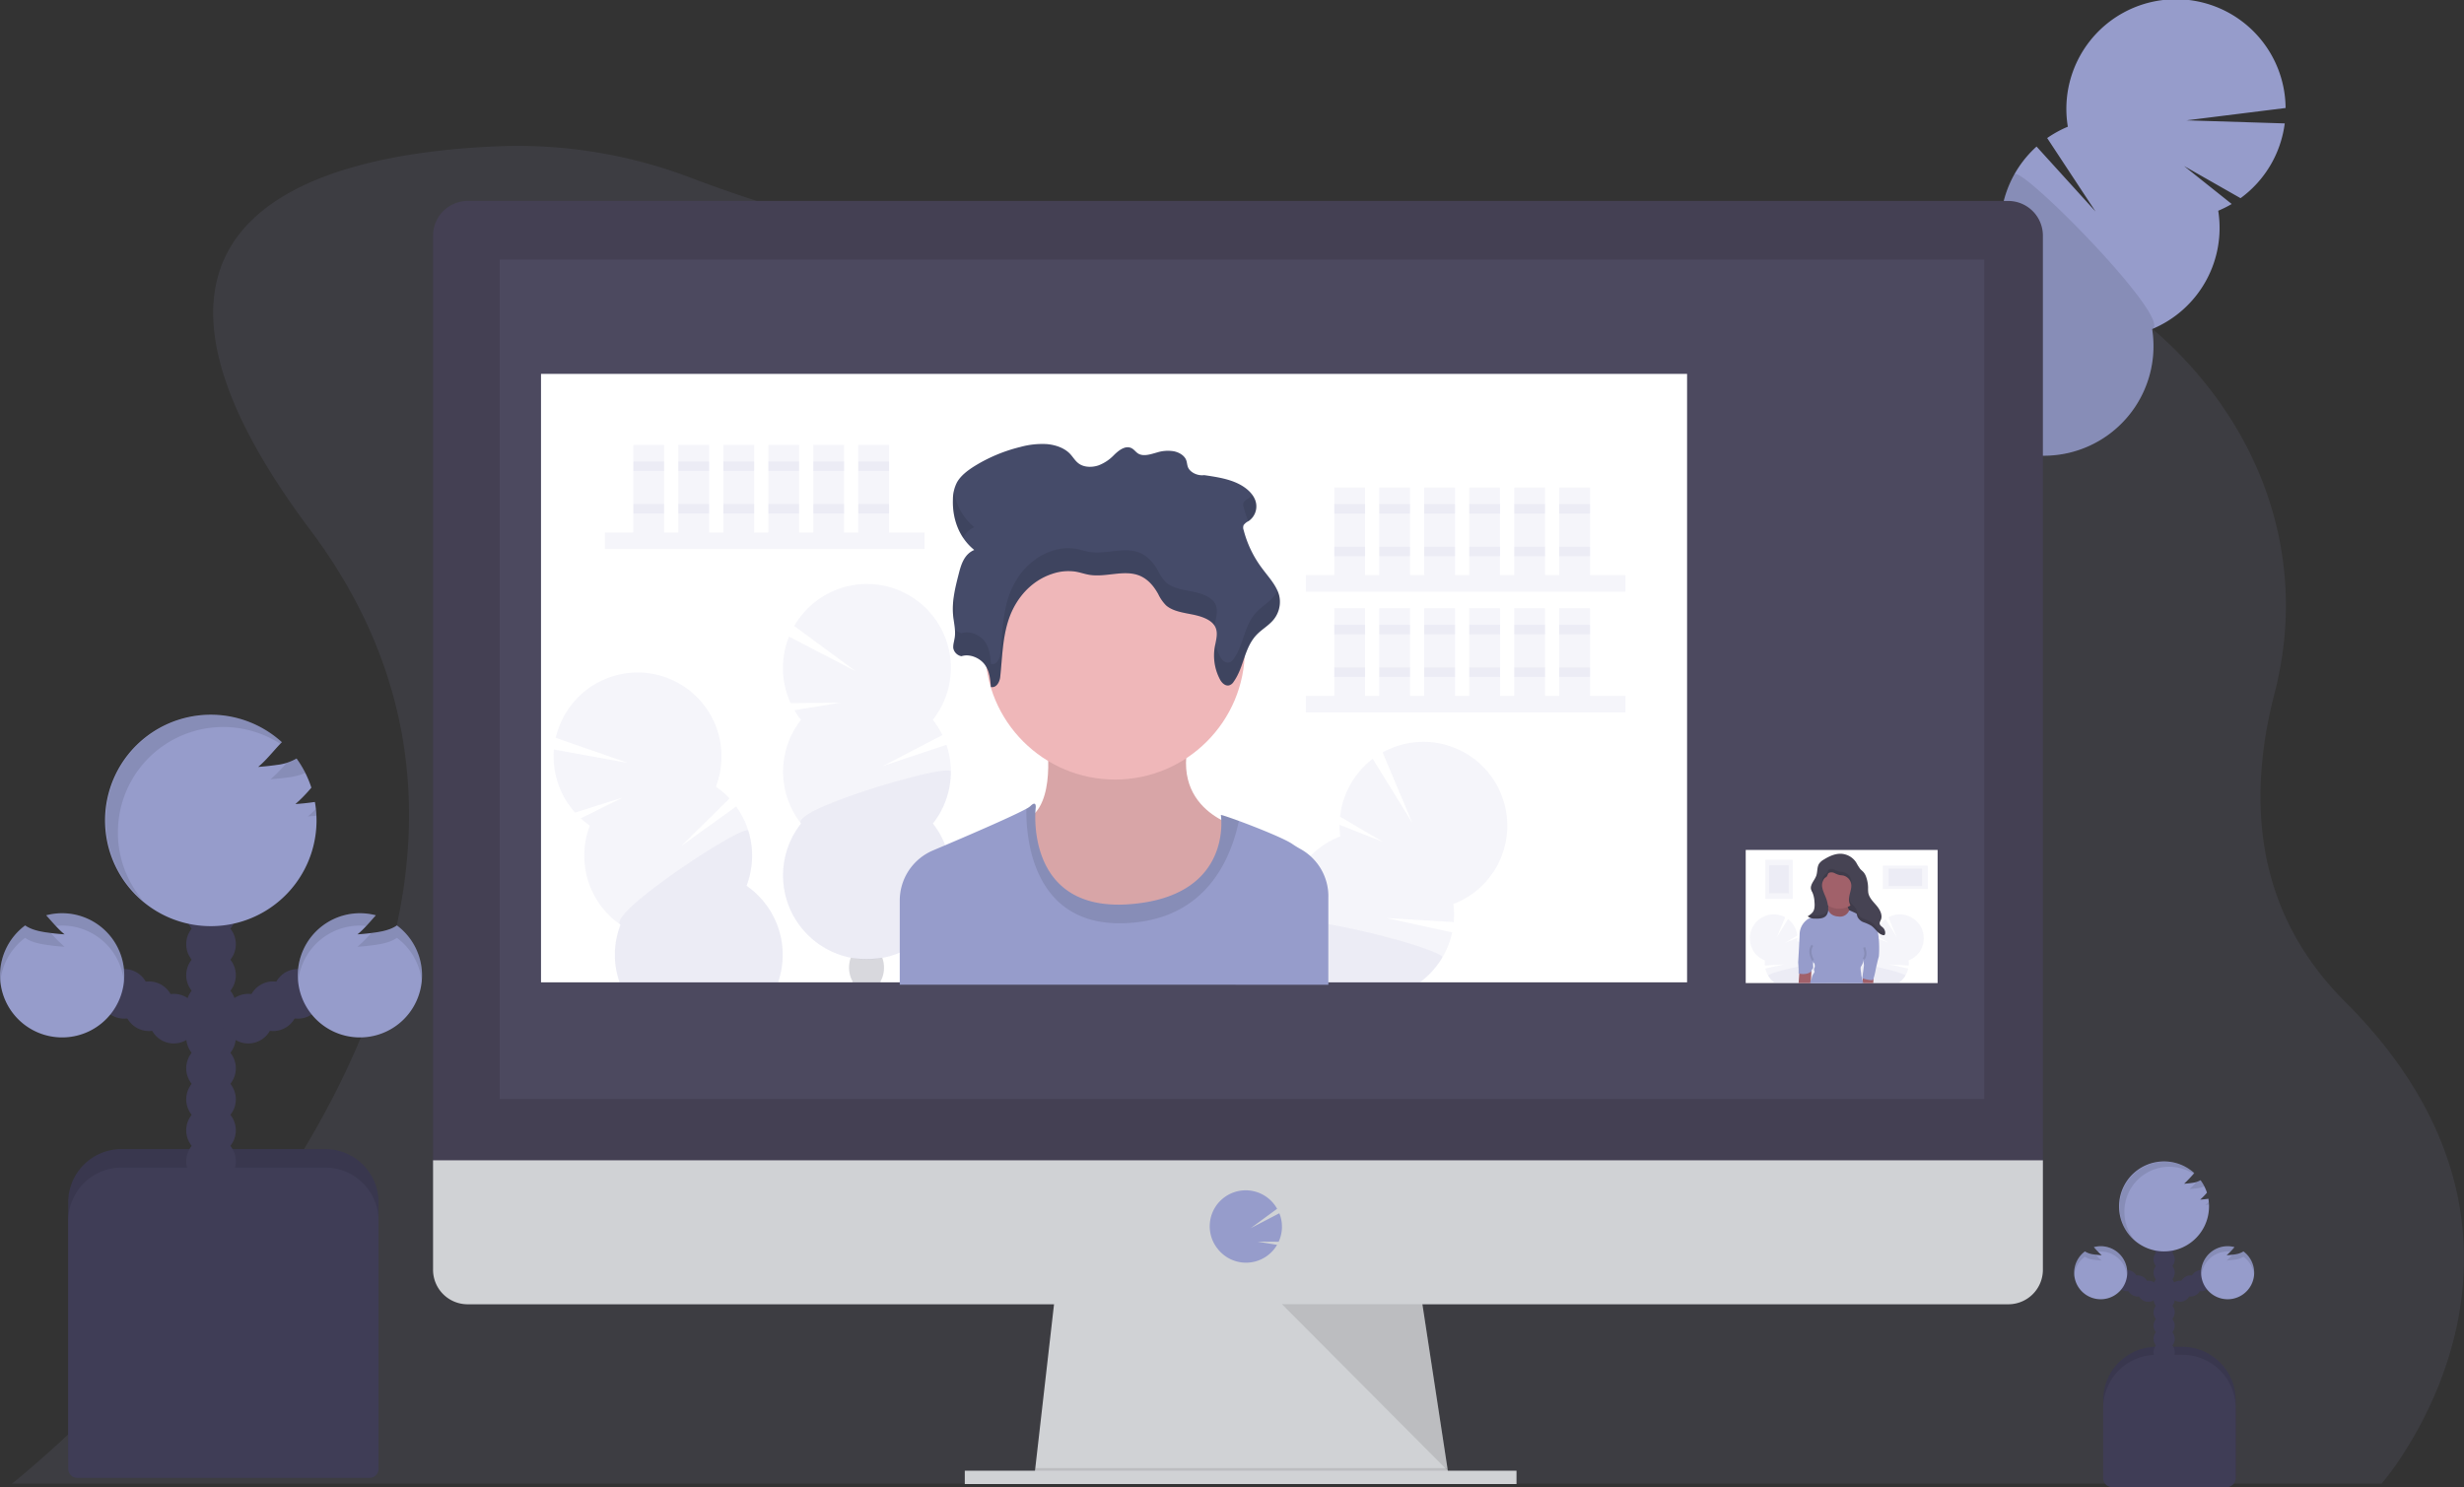 <svg data-name="Layer 1" xmlns="http://www.w3.org/2000/svg" width="1155.6" height="697.61"><rect width="100%" height="100%" fill="#333333" stroke="none"/><path d="M1143.41 650.64a189.09 189.09 0 0 1-16.41 31.52 136.38 136.38 0 0 1-9.94 13.66l-.11.13H5.6l.2-.14c1-.78 6.87-5.53 16-13.66 6.55-5.84 14.77-13.42 24-22.54 75.49-74.25 220.5-250 99.73-411-112.27-149.67 8.61-176.84 88.35-180a228.25 228.25 0 0 1 89.87 14.69c36.83 14 104.16 35.47 191.88 45.3q4.32.49 8.72.94a840.2 840.2 0 0 0 139.78 2.53c1.37-.07 2.75-.17 4.14-.27a831.75 831.75 0 0 0 136.72-21.16c2.91-.71 5.78-1.38 8.64-2 149.63-34.62 287.57 83.37 253.09 216.72-12.76 49.31-9.52 101.89 33 144.41 69.55 69.44 61.08 137.8 43.69 180.87z" fill="#969ccb" opacity=".1"/><ellipse cx="919.83" cy="372.94" rx="14.05" ry="10.73" transform="rotate(-60.79 822.525 341.258)" fill="#3f3d56"/><ellipse cx="928.21" cy="357.95" rx="14.05" ry="10.73" transform="rotate(-60.79 830.903 326.272)" fill="#3f3d56"/><ellipse cx="936.59" cy="342.97" rx="14.05" ry="10.73" transform="rotate(-60.79 839.28 311.286)" fill="#3f3d56"/><ellipse cx="944.97" cy="327.98" rx="14.05" ry="10.73" transform="rotate(-60.79 847.65 296.295)" fill="#3f3d56"/><ellipse cx="953.34" cy="312.99" rx="14.05" ry="10.73" transform="rotate(-60.79 856.029 281.308)" fill="#3f3d56"/><ellipse cx="961.72" cy="298" rx="14.05" ry="10.73" transform="rotate(-60.79 864.412 266.314)" fill="#3f3d56"/><ellipse cx="970.1" cy="283.02" rx="14.05" ry="10.73" transform="rotate(-60.79 872.79 251.328)" fill="#3f3d56"/><path d="M1040.3 98.87a52.4 52.4 0 0 0 6.36-3.18l-22.35-17.81 26.49 15.08a51.51 51.51 0 0 0 20.73-35.07l-46.07-1.44 46.47-5.79a51.41 51.41 0 1 0-102.13 8.78 51.66 51.66 0 0 0-9.69 5.32l22.69 34.46-27.67-30.48a51.42 51.42 0 0 0-16.33 46.18 51.4 51.4 0 1 0 70.54 39.43 51.39 51.39 0 0 0 31-55.48z" fill="#969ccb"/><path d="M944.66 81.81a51.27 51.27 0 0 0-5.86 33.11 51.4 51.4 0 1 0 70.54 39.43c10.23-4.27-61.86-77.54-64.68-72.54z" opacity=".1"/><path d="M1011.39 631.77h12.11a25 25 0 0 1 25 25v37.11h-62.11v-37.11a25 25 0 0 1 25-25z" fill="#3f3d56"/><path d="M1011.39 631.77h12.11a25 25 0 0 1 25 25v37.11h-62.11v-37.11a25 25 0 0 1 25-25z" opacity=".1"/><circle cx="1014.97" cy="640.47" r="4.97" fill="#3f3d56"/><circle cx="1014.97" cy="634.26" r="4.97" fill="#3f3d56"/><circle cx="1014.97" cy="628.04" r="4.97" fill="#3f3d56"/><circle cx="1014.97" cy="621.83" r="4.97" fill="#3f3d56"/><circle cx="1014.97" cy="615.62" r="4.97" fill="#3f3d56"/><circle cx="1014.97" cy="609.41" r="4.97" fill="#3f3d56"/><circle cx="1014.97" cy="603.2" r="4.97" fill="#3f3d56"/><circle cx="1022.42" cy="605.68" r="4.97" fill="#3f3d56"/><circle cx="1027.39" cy="603.2" r="4.97" fill="#3f3d56"/><circle cx="1032.36" cy="600.71" r="4.97" fill="#3f3d56"/><circle cx="1014.97" cy="596.99" r="4.97" fill="#3f3d56"/><circle cx="1014.97" cy="590.78" r="4.97" fill="#3f3d56"/><circle cx="1014.97" cy="584.56" r="4.97" fill="#3f3d56"/><circle cx="1014.97" cy="578.35" r="4.97" fill="#3f3d56"/><path d="M1035.57 562.33q-1.85.27-3.72.39a28.56 28.56 0 0 0 3.2-3.28 21 21 0 0 0-3-5.83 10.34 10.34 0 0 1-4 1.27c-1.23.18-2.47.31-3.71.39a66.41 66.41 0 0 0 4.75-5 21.1 21.1 0 1 0 6.93 15.61 20.68 20.68 0 0 0-.32-3.63zM1052.17 587.02a9.78 9.78 0 0 1-4.18 1.4c-1.23.18-2.47.31-3.71.39a36.4 36.4 0 0 0 3.68-3.82 12.83 12.83 0 0 0-3.18-.42 12.44 12.44 0 1 0 7.39 2.45z" fill="#969ccb"/><circle cx="1007.51" cy="605.68" r="4.97" fill="#3f3d56"/><circle cx="1002.54" cy="603.2" r="4.97" fill="#3f3d56"/><circle cx="997.58" cy="600.71" r="4.97" fill="#3f3d56"/><path d="M977.8 587.02a9.78 9.78 0 0 0 4.18 1.4c1.23.18 2.47.31 3.71.39a36.4 36.4 0 0 1-3.68-3.82 12.83 12.83 0 0 1 3.18-.42 12.44 12.44 0 1 1-7.39 2.45z" fill="#969ccb"/><path d="M1011.39 635.5h12.11a25 25 0 0 1 25 25v32.87a4.24 4.24 0 0 1-4.24 4.24h-53.63a4.24 4.24 0 0 1-4.24-4.24V660.5a25 25 0 0 1 25-25z" fill="#3f3d56"/><g opacity=".1"><path d="M1035.95 563.69a16.19 16.19 0 0 1-1.61 1.52c.57 0 1.14-.09 1.7-.15-.02-.46-.04-.92-.09-1.37zM1026.89 557.75c1.24-.08 2.48-.21 3.71-.39a11.64 11.64 0 0 0 3.23-.88 22.6 22.6 0 0 0-1.74-2.87 7.52 7.52 0 0 1-2 .85 29.59 29.59 0 0 1-3.2 3.29zM996.33 568.42a21.08 21.08 0 0 1 32.5-17.76l.32-.34a21.1 21.1 0 1 0-27.82 31.73 21 21 0 0 1-5-13.63z"/></g><g opacity=".1"><path d="M1044.28 591.3c1.24-.09 2.48-.22 3.71-.4a9.77 9.77 0 0 0 4.18-1.39 12.39 12.39 0 0 1 5 8.8 11.55 11.55 0 0 0 .07-1.32 12.39 12.39 0 0 0-5-10 9.78 9.78 0 0 1-4.18 1.4l-1 .12a24.61 24.61 0 0 1-2.78 2.79zM1044.8 587.05c.42 0 .83 0 1.24.09.65-.69 1.29-1.43 1.94-2.15a12.83 12.83 0 0 0-3.18-.42 12.42 12.42 0 0 0-12.42 12.42c0 .42 0 .84.06 1.24a12.43 12.43 0 0 1 12.36-11.18z"/></g><g opacity=".1"><path d="M985.65 591.3c-1.24-.09-2.48-.22-3.71-.4a9.77 9.77 0 0 1-4.18-1.39 12.39 12.39 0 0 0-5 8.8 11.55 11.55 0 0 1-.07-1.32 12.39 12.39 0 0 1 5-10 9.78 9.78 0 0 0 4.18 1.4l1 .12a25.5 25.5 0 0 0 2.78 2.79zM985.15 587.05c-.42 0-.83 0-1.24.09-.65-.69-1.29-1.43-1.94-2.15a12.83 12.83 0 0 1 3.18-.42 12.42 12.42 0 0 1 12.42 12.42c0 .42 0 .84-.06 1.24a12.43 12.43 0 0 0-12.36-11.18z"/></g><path d="M57 539h95.54a25 25 0 0 1 25 25v120.49H32V564a25 25 0 0 1 25-25z" fill="#3f3d56"/><path d="M57 539h95.54a25 25 0 0 1 25 25v120.49H32V564a25 25 0 0 1 25-25z" opacity=".1"/><circle cx="98.97" cy="559.33" r="11.64" fill="#3f3d56"/><circle cx="98.97" cy="544.78" r="11.64" fill="#3f3d56"/><circle cx="98.97" cy="530.22" r="11.64" fill="#3f3d56"/><circle cx="98.97" cy="515.67" r="11.64" fill="#3f3d56"/><circle cx="98.97" cy="501.11" r="11.64" fill="#3f3d56"/><circle cx="98.97" cy="486.56" r="11.64" fill="#3f3d56"/><circle cx="98.97" cy="472.01" r="11.64" fill="#3f3d56"/><circle cx="116.43" cy="477.83" r="11.64" fill="#3f3d56"/><circle cx="128.07" cy="472.01" r="11.64" fill="#3f3d56"/><circle cx="139.72" cy="466.18" r="11.64" fill="#3f3d56"/><circle cx="98.97" cy="457.45" r="11.64" fill="#3f3d56"/><circle cx="98.97" cy="442.9" r="11.64" fill="#3f3d56"/><circle cx="98.97" cy="428.34" r="11.64" fill="#3f3d56"/><circle cx="98.97" cy="413.79" r="11.64" fill="#3f3d56"/><path d="M147.24 376.24q-4.33.63-8.7.92a67.77 67.77 0 0 0 7.49-7.69 49.35 49.35 0 0 0-6.94-13.66 23.74 23.74 0 0 1-9.32 3c-2.88.42-5.79.73-8.7.93 3.83-3.1 7.38-7.79 11.13-11.6a49.59 49.59 0 1 0 15.49 28.06zM186.14 434.1c-2.74 1.93-6.38 2.76-9.79 3.26-2.89.43-5.79.73-8.7.93 3-2.41 5.76-5.77 8.62-8.94a29.13 29.13 0 1 0 9.87 4.75z" fill="#969ccb"/><circle cx="81.5" cy="477.83" r="11.64" fill="#3f3d56"/><circle cx="69.86" cy="472.01" r="11.64" fill="#3f3d56"/><circle cx="58.22" cy="466.18" r="11.64" fill="#3f3d56"/><path d="M11.8 434.1c2.74 1.93 6.38 2.76 9.8 3.26 2.88.43 5.78.73 8.69.93-3-2.41-5.76-5.77-8.62-8.94a29.13 29.13 0 1 1-9.87 4.75z" fill="#969ccb"/><path d="M57 547.69h95.54a25 25 0 0 1 25 25V689a4.24 4.24 0 0 1-4.24 4.24H36.26A4.24 4.24 0 0 1 32 689V572.69a25 25 0 0 1 25-25z" fill="#3f3d56"/><g opacity=".1"><path d="M148.12 379.42a37.62 37.62 0 0 1-3.76 3.56c1.33-.09 2.67-.21 4-.34a48.76 48.76 0 0 0-.24-3.22zM126.9 365.52c2.91-.2 5.81-.5 8.69-.93a27.71 27.71 0 0 0 7.58-2 50.55 50.55 0 0 0-4.08-6.74 17.18 17.18 0 0 1-4.66 2 69.21 69.21 0 0 1-7.53 7.67zM55.3 390.51a49.39 49.39 0 0 1 76.15-41.61c.25-.26.5-.55.75-.8a49.44 49.44 0 1 0-65.17 74.35 49.21 49.21 0 0 1-11.73-31.94z"/></g><g opacity=".1"><path d="M167.65 444.11q4.36-.28 8.7-.93c3.41-.49 7-1.32 9.79-3.26a29.06 29.06 0 0 1 11.66 20.61c.1-1 .16-2 .16-3.07a29 29 0 0 0-11.79-23.36c-2.74 1.93-6.38 2.76-9.79 3.26-.77.11-1.53.2-2.29.29a57.62 57.62 0 0 1-6.44 6.46zM168.8 434.17a28.06 28.06 0 0 1 2.92.2c1.52-1.62 3-3.34 4.53-5a29 29 0 0 0-36.55 28.11c0 1 .05 2 .14 2.91a29.11 29.11 0 0 1 28.96-26.22z"/></g><g opacity=".1"><path d="M30.28 444.11q-4.36-.28-8.69-.93c-3.42-.49-7.06-1.32-9.8-3.26A29.06 29.06 0 0 0 .16 460.53c-.1-1-.16-2-.16-3.07a29 29 0 0 1 11.8-23.36c2.74 1.93 6.38 2.76 9.8 3.26.76.11 1.52.2 2.28.29a58.48 58.48 0 0 0 6.4 6.46zM29.11 434.17a28.06 28.06 0 0 0-2.92.2c-1.52-1.62-3-3.34-4.53-5a29 29 0 0 1 36.55 28.11c0 1 0 2-.14 2.91a29.11 29.11 0 0 0-28.96-26.22z"/></g><path fill="#d0d2d5" d="M679.98 696.14l-195-2.5.57-5 9.43-82.5h171.25l12.6 82.5.96 6.25.19 1.25z"/><path opacity=".1" d="M679.79 694.89h-97.31l-97.5-1.25.57-5h193.28l.96 6.25z"/><path fill="#d0d2d5" d="M452.48 689.89h258.75v6.25H452.48z"/><path d="M958.1 110.62a16.28 16.28 0 0 0-16.19-16.36H219.3a16.28 16.28 0 0 0-16.2 16.36v438h755z" fill="#444053"/><path d="M203.1 544.26v51.31a16.19 16.19 0 0 0 16.2 16.24h722.61a16.19 16.19 0 0 0 16.19-16.19v-51.36z" fill="#d0d2d5"/><path fill="#969ccb" opacity=".1" d="M234.35 121.76H930.6v393.75H234.35z"/><path d="M584.35 592.3a16.89 16.89 0 0 0 13.28-6.44 18.18 18.18 0 0 0 1.31-1.93l-9.26-1.52 10 .07a16.83 16.83 0 0 0 .32-13.37l-13.43 7 12.39-9.1a16.87 16.87 0 1 0-27.87 18.8 16.87 16.87 0 0 0 13.26 6.49z" fill="#969ccb"/><path opacity=".1" d="M601.23 611.76l77.79 78.13-11.93-78.13h-65.86z"/><path fill="#fff" d="M253.73 175.38h537.5v285.41h-537.5z"/><path fill="#969ccb" opacity=".1" d="M283.71 249.78h149.92v7.77H283.71zM297.04 208.69h14.44v41.09h-14.44zM318.14 208.69h14.44v41.09h-14.44zM339.24 208.69h14.44v41.09h-14.44zM360.34 208.69h14.44v41.09h-14.44zM381.44 208.69h14.44v41.09h-14.44zM402.54 208.69h14.44v41.09h-14.44z"/><path fill="#969ccb" opacity=".1" d="M297.04 216.47h14.44v4.44h-14.44zM318.14 216.47h14.44v4.44h-14.44zM339.24 216.47h14.44v4.44h-14.44zM360.34 216.47h14.44v4.44h-14.44zM381.44 216.47h14.44v4.44h-14.44zM402.54 216.47h14.44v4.44h-14.44zM297.04 236.46h14.44v4.44h-14.44zM318.14 236.46h14.44v4.44h-14.44zM339.24 236.46h14.44v4.44h-14.44zM360.34 236.46h14.44v4.44h-14.44zM381.44 236.46h14.44v4.44h-14.44zM402.54 236.46h14.44v4.44h-14.44zM612.43 269.77h149.92v7.77H612.43zM625.76 228.68h14.44v41.09h-14.44zM646.86 228.68h14.44v41.09h-14.44zM667.96 228.68h14.44v41.09h-14.44zM689.06 228.68h14.44v41.09h-14.44zM710.16 228.68h14.44v41.09h-14.44zM731.26 228.68h14.44v41.09h-14.44z"/><path fill="#969ccb" opacity=".1" d="M625.76 236.46h14.44v4.44h-14.44zM646.86 236.46h14.44v4.44h-14.44zM667.96 236.46h14.44v4.44h-14.44zM689.06 236.46h14.44v4.44h-14.44zM710.16 236.46h14.44v4.44h-14.44zM731.26 236.46h14.44v4.44h-14.44zM625.76 256.45h14.44v4.44h-14.44zM646.86 256.45h14.44v4.44h-14.44zM667.96 256.45h14.44v4.44h-14.44zM689.06 256.45h14.44v4.44h-14.44zM710.16 256.45h14.44v4.44h-14.44zM731.26 256.45h14.44v4.44h-14.44zM612.43 326.41h149.92v7.77H612.43zM625.76 285.32h14.44v41.09h-14.44zM646.86 285.32h14.44v41.09h-14.44zM667.96 285.32h14.44v41.09h-14.44zM689.06 285.32h14.44v41.09h-14.44zM710.16 285.32h14.44v41.09h-14.44zM731.26 285.32h14.44v41.09h-14.44z"/><path fill="#969ccb" opacity=".1" d="M625.76 293.09h14.44v4.44h-14.44zM646.86 293.09h14.44v4.44h-14.44zM667.96 293.09h14.44v4.44h-14.44zM689.06 293.09h14.44v4.44h-14.44zM710.16 293.09h14.44v4.44h-14.44zM731.26 293.09h14.44v4.44h-14.44zM625.76 313.08h14.44v4.44h-14.44zM646.86 313.08h14.44v4.44h-14.44zM667.96 313.08h14.44v4.44h-14.44zM689.06 313.08h14.44v4.44h-14.44zM710.16 313.08h14.44v4.44h-14.44zM731.26 313.08h14.44v4.44h-14.44zM375.66 337.66a39.57 39.57 0 0 1-3.06-4.5l21.59-3.54-23.39.19a39.43 39.43 0 0 1-.75-31.18l31.32 16.25-28.88-21.23a39.35 39.35 0 1 1 65 44 39.33 39.33 0 0 1 4.51 7.16l-28 14.55 29.87-10a39.33 39.33 0 0 1-6.34 36.94 39.35 39.35 0 1 1-61.85 0 39.35 39.35 0 0 1 0-48.65z"/><path d="M445.93 361.99a39.18 39.18 0 0 1-8.42 24.32 39.35 39.35 0 1 1-61.85 0c-5.27-6.69 70.27-28.74 70.27-24.32z" fill="#969ccb" opacity=".1"/><path d="M412.9 460.46c.07.11.12.22.19.33h-13.36c.07-.11.12-.22.19-.33a13 13 0 0 1-1.72-6.58 13.55 13.55 0 0 1 .81-4.63c.74.12 1.66.25 2.72.36a46.86 46.86 0 0 0 9.32 0c.88-.09 1.81-.22 2.75-.36a.64.64 0 0 1 0 .07 13.34 13.34 0 0 1 .79 4.56 13 13 0 0 1-1.69 6.58z" fill="#3f3d56" opacity=".2"/><path d="M364.89 460.81h-74.3c-.17-.43-.32-.88-.45-1.32a39.11 39.11 0 0 1 .87-25.72 39.34 39.34 0 0 1-14.36-46.49 40.69 40.69 0 0 1-4.26-3.4l19.58-9.76-22.25 7.06a39.39 39.39 0 0 1-9.92-29.58l34.72 6.27-33.86-11.76A39.35 39.35 0 1 1 335.74 369a40.09 40.09 0 0 1 6.41 5.53l-22.48 22.18 25.59-18.4a39.36 39.36 0 0 1 4.84 37.18 39.36 39.36 0 0 1 14.79 45.32z" fill="#969ccb" opacity=".1"/><path d="M364.89 460.81h-74.3c-.17-.43-.32-.88-.45-1.32a39.11 39.11 0 0 1 .87-25.72c-7-4.85 58.66-48.21 60-44a39.27 39.27 0 0 1-.87 25.73 39.36 39.36 0 0 1 14.75 45.31zM701.34 407.5a39.16 39.16 0 0 1-19.7 16.56 40.6 40.6 0 0 1 .17 8.47l-31.52-1.89 30.78 6.73a39.44 39.44 0 0 1-15.19 23.44h-42.9v1.11h-43.67c.09-.38.18-.75.28-1.11a39.49 39.49 0 0 1 24-26.71 39.38 39.38 0 0 1 25-41.76 39.39 39.39 0 0 1-.33-5.43l20.35 8-20.12-11.82a39.44 39.44 0 0 1 15.31-27.14l18.54 30-13.89-33a39.34 39.34 0 0 1 52.88 54.58z" fill="#969ccb" opacity=".1"/><path d="M676.37 449.26a38.79 38.79 0 0 1-10.49 11.55h-42.9v1.11h-43.67c.09-.38.18-.75.28-1.11a39.49 39.49 0 0 1 24-26.71c-.37-2.87 8.11-2.48 19.4-.58 22.07 3.7 54.88 13.23 53.38 15.74z" fill="#969ccb" opacity=".1"/><path d="M490.45 344.27s5.35 29.17-6.65 38.68 10.14 66.58 46.92 59.93 51.68-54.54 51.68-54.54-36.78-7.6-23.15-46.28z" fill="#efb7b9"/><path d="M490.45 344.27s5.35 29.17-6.65 38.68 10.14 66.58 46.92 59.93 51.68-54.54 51.68-54.54-36.78-7.6-23.15-46.28z" opacity=".1"/><circle cx="522.95" cy="304.8" r="60.87" fill="#efb7b9"/><path d="M622.98 420.52v41.38h-201v-39.49a25.51 25.51 0 0 1 15.56-23.48l5.77-2.45c14.58-6.21 32.29-13.92 38.08-17.13a9.53 9.53 0 0 0 1.78-1.15c3.17-3.17 2.54.95 2.54.95s-.09.78-.15 2.14c-.34 9.31 1 45.93 43.9 42.88 41.86-3 43.7-31.24 43.32-39.55a20.67 20.67 0 0 0-.2-2.3c0-.22 3.6 1 8.48 2.76 8.77 3.23 21.66 8.43 25.13 10.88 1.08.75 2.39 1.55 3.81 2.34a25.36 25.36 0 0 1 13 22.22z" fill="#969ccb"/><path d="M581.05 385.08c-3.54 16.42-14.66 47.18-54.77 48-42.71.84-45.17-41.64-44.91-53.69a9.25 9.25 0 0 0 1.79-1.16c3.17-3.17 2.54.95 2.54.95s-5.39 48.51 43.75 45 43.12-41.85 43.12-41.85c0-.23 3.6.95 8.48 2.75z" opacity=".1"/><path d="M450.9 307.81c4-1.3 8.77.9 11 4s2.54 6.85 2.81 10.44c2.65.56 4.14-2.44 4.38-4.69 1-9.21 1.05-18.59 4.14-27.47s9.84-17.48 20.22-20.9a23.36 23.36 0 0 1 11-1.05c2.19.37 4.26 1.13 6.45 1.49 7.57 1.25 15.82-2.34 22.93.16 4.45 1.57 7.32 5.2 9.36 8.84a19.29 19.29 0 0 0 3.64 5.29c3 2.7 7.76 3.41 12.08 4.26s9.06 2.31 10.91 5.65c1.67 3 .44 6.5-.12 9.78a23.88 23.88 0 0 0 2.47 15.1c.8 1.52 2.42 3.24 4.33 2.75a3.82 3.82 0 0 0 2.07-1.68c5-7 4.84-16.08 11.07-22.33 2.09-2.09 4.78-3.73 6.81-5.86a13.18 13.18 0 0 0 3.53-12c-1.12-4.81-5-8.82-8.07-13a51 51 0 0 1-8.65-17.95 3.2 3.2 0 0 1 0-2.34 6.27 6.27 0 0 1 2.21-1.81 8.36 8.36 0 0 0 2.87-10.68c-1.74-3.63-5.65-6.32-9.94-7.94s-9-2.31-13.66-3c-3.06.45-6.65-1.3-7.6-3.75-.42-1.09-.42-2.27-.85-3.36-.83-2.09-3.22-3.57-5.79-4.08a17 17 0 0 0-7.82.55c-2.88.81-6.22 2-8.73.62-1.32-.75-2.06-2.11-3.48-2.72-2.88-1.23-5.92 1.25-8 3.3a19.7 19.7 0 0 1-7.23 4.85c-2.89 1-6.45 1-8.94-.59-2-1.27-3-3.31-4.59-4.93-2.61-2.67-6.74-4.12-10.86-4.45a38.38 38.38 0 0 0-12.26 1.34 74.24 74.24 0 0 0-21.55 9c-3.33 2.09-6.52 4.53-8.26 7.68a17.43 17.43 0 0 0-1.86 7.92c-.31 8.61 2.55 17.69 10 23.72-4.54 1.9-6.08 6.55-7.14 10.68-1.7 6.58-3.41 13.28-2.77 20 .32 3.47 1.27 6.94.76 10.39-.24 1.67-.82 3.31-.68 5a4.78 4.78 0 0 0 3.81 3.77z" fill="#454b69"/><g opacity=".1"><path d="M599.1 276.99a14.34 14.34 0 0 1-2.63 3.87c-2 2.13-4.72 3.77-6.81 5.87-6.23 6.24-6.1 15.35-11.07 22.33a3.8 3.8 0 0 1-2.07 1.67c-1.91.49-3.53-1.23-4.33-2.75a24.3 24.3 0 0 1-2.17-5.85q-.16.76-.3 1.53a23.88 23.88 0 0 0 2.47 15.1c.8 1.52 2.42 3.24 4.33 2.75a3.82 3.82 0 0 0 2.07-1.68c5-7 4.84-16.08 11.07-22.33 2.09-2.09 4.78-3.73 6.81-5.86a13.18 13.18 0 0 0 3.53-12 14.42 14.42 0 0 0-.9-2.65zM585.51 233.81a6.14 6.14 0 0 0-2.21 1.8 3.2 3.2 0 0 0 0 2.34 48.89 48.89 0 0 0 2.21 6.65 8.36 8.36 0 0 0 2.83-10.79 10.94 10.94 0 0 0-1-1.7 8.34 8.34 0 0 1-1.83 1.7zM456.91 247.29a27.15 27.15 0 0 1-9.55-16.9 24 24 0 0 0-.44 4 30.43 30.43 0 0 0 4.8 18 10.23 10.23 0 0 1 5.19-5.1zM569.72 292.88c.56-3.28 1.79-6.77.12-9.78-1.85-3.34-6.58-4.81-10.91-5.65s-9.06-1.56-12.08-4.26a19.29 19.29 0 0 1-3.64-5.29c-2-3.64-4.91-7.27-9.36-8.84-7.11-2.5-15.36 1.09-22.93-.16-2.19-.36-4.26-1.12-6.45-1.49a23.36 23.36 0 0 0-11 1c-10.38 3.42-17.13 12-20.22 20.9s-3.16 18.26-4.14 27.47c-.24 2.25-1.73 5.25-4.38 4.69-.27-3.59-.6-7.34-2.81-10.44s-6.93-5.31-11-4a5.3 5.3 0 0 1-3.08-2 16.81 16.81 0 0 1-.06 4c-.24 1.67-.82 3.31-.68 5a4.78 4.78 0 0 0 3.8 3.78c4-1.3 8.77.9 11 4s2.54 6.85 2.81 10.44c2.65.56 4.14-2.44 4.38-4.69 1-9.21 1.05-18.59 4.14-27.47s9.84-17.48 20.22-20.9a23.36 23.36 0 0 1 11-1.05c2.19.37 4.26 1.13 6.45 1.49 7.57 1.25 15.82-2.34 22.93.16 4.45 1.57 7.32 5.2 9.36 8.84a19.29 19.29 0 0 0 3.64 5.29c3 2.7 7.76 3.41 12.08 4.26s8.71 2.21 10.69 5.31c.05-.17.08-.39.12-.61zM447.8 288.34a28.13 28.13 0 0 0-.48-8.12 36.2 36.2 0 0 0-.28 8.51c.06.73.16 1.45.26 2.18.12-.86.34-1.71.5-2.57z"/></g><path fill="#fff" d="M818.73 398.69h90v62.45h-90z"/><path d="M900.71 445.81a11.11 11.11 0 0 1-5.61 4.71 11.43 11.43 0 0 1 .05 2.41l-9-.54 8.76 1.92a11.27 11.27 0 0 1-4.32 6.66h-12.18v.32h-12.42c0-.11 0-.21.08-.32a11 11 0 0 1 1.22-2.89 11.14 11.14 0 0 1 5.6-4.71 11.19 11.19 0 0 1 7.11-11.88 10 10 0 0 1-.09-1.54l5.79 2.28-5.73-3.36a11.18 11.18 0 0 1 4.37-7.73l5.27 8.54-3.95-9.4a11.2 11.2 0 0 1 15 15.53z" fill="#969ccb" opacity=".1"/><path d="M893.6 457.72a11 11 0 0 1-3 3.28h-12.19v.32h-12.42c0-.11 0-.21.08-.32a11 11 0 0 1 1.22-2.89 11.14 11.14 0 0 1 5.6-4.71c-.1-.81 2.31-.7 5.52-.16 6.28 1.06 15.62 3.77 15.19 4.48zM822.15 445.81a11.11 11.11 0 0 0 5.61 4.71 11.43 11.43 0 0 0-.05 2.41l9-.54-8.76 1.92a11.27 11.27 0 0 0 4.32 6.66h12.21v.32h12.43c0-.11-.06-.21-.08-.32a11.71 11.71 0 0 0-1.22-2.89 11.2 11.2 0 0 0-5.61-4.71 11.19 11.19 0 0 0-7.11-11.88 11.38 11.38 0 0 0 .1-1.54l-5.79 2.28 5.72-3.36a11.18 11.18 0 0 0-4.37-7.73l-5.27 8.54 3.95-9.4a11.2 11.2 0 0 0-15 15.53z" fill="#969ccb" opacity=".1"/><path d="M829.26 457.72a11 11 0 0 0 3 3.28h12.21v.32h12.43c0-.11-.06-.21-.08-.32a11.71 11.71 0 0 0-1.22-2.89 11.2 11.2 0 0 0-5.61-4.71c.1-.81-2.31-.7-5.52-.16-6.3 1.06-15.67 3.77-15.21 4.48z" fill="#969ccb" opacity=".1"/><path fill="#464353" d="M852.51 412.45h20.11v22.4h-20.11z"/><path opacity=".1" d="M852.51 412.45h20.11v22.4h-20.11z"/><path fill="#a1616a" d="M843.94 455.35l-.41 5.82h5.74l.36-7.69-5.69 1.87zM874.18 455.35l-.87 5.82h5.26l.33-7.69-4.72 1.87zM857.53 423.66s-.2 2.91-.9 3.67 6.25 7.49 11.72.84c0 0-2.35-2-1.8-4.24s-9.02-.27-9.02-.27z"/><path d="M857.53 423.66s-.2 2.91-.9 3.67 6.25 7.49 11.72.84c0 0-2.35-2-1.8-4.24s-9.02-.27-9.02-.27z" opacity=".1"/><circle cx="862.56" cy="416.2" r="10.06" fill="#a1616a"/><path d="M862.04 429.9s-4.22-.07-4.85-3.92a25.72 25.72 0 0 1-2.64 2c-.41.14-4.44 2.42-5.2 2.56a4.29 4.29 0 0 0-2 1 8.73 8.73 0 0 0-3.33 6.52c-.14 4.51-.69 13.32-.69 13.32l.21 3.19v2.08s3.74 1 6-1c0 0 0-.76.42-1s.48-1.25.41-1.67a16.22 16.22 0 0 1 0-1.87 1.34 1.34 0 0 0 .56.83 4.27 4.27 0 0 1 .14 1.74c-.21.41-.42 1.38-.21 1.59a1 1 0 0 1-.14 1.18 6.88 6.88 0 0 0-.9 1.74s-.21 1.24-.42 1.38a5.77 5.77 0 0 0-.48 1.6h25a24.06 24.06 0 0 1-1-3.89c.07-.62-.62-3.19-.14-3.88a5.32 5.32 0 0 0 1.11-3.19l.28 2.7-.76 6s4.64 1.46 5.13.55a32.07 32.07 0 0 0 1.18-4.85s1.11-5 1.39-5.69.9-14.56-2.85-16.57-10.82-5.47-11-5.3a4.65 4.65 0 0 1-5.22 2.85z" fill="#969ccb"/><path d="M849.99 443.46a5 5 0 0 0-.86 3.51 9.71 9.71 0 0 0 1.18 3.48M874.28 444.41a10.57 10.57 0 0 1 .42 1.56 4.75 4.75 0 0 1-.66 3.92" fill="none" stroke="#000" stroke-miterlimit="10" opacity=".1"/><path d="M858.06 409.32a3.33 3.33 0 0 1 2.35.24 12.3 12.3 0 0 0 2.24.89c.52.11 1 .11 1.58.19a4.92 4.92 0 0 1 3.94 3.85c.45 2.46-1 4.88-1 7.39a6.18 6.18 0 0 0 1.43 3.93 11.6 11.6 0 0 1 2 2.39c.29.64.35 1.37.63 2a5.16 5.16 0 0 0 2.84 2.42 19.36 19.36 0 0 1 3.47 1.56c2 1.33 3.18 3.88 5.5 4.43a.92.92 0 0 0 .73 0 .9.9 0 0 0 .34-.7 3.27 3.27 0 0 0-.93-2.69c-.57-.57-1.4-1-1.58-1.77s.3-1.43.56-2.13c.83-2.27-.55-4.74-2.12-6.58s-3.45-3.66-3.83-6a15.79 15.79 0 0 1-.09-2.38 15.79 15.79 0 0 0-.84-4.81 7.07 7.07 0 0 0-1.2-2.31c-.5-.6-1.14-1.06-1.66-1.64a24.7 24.7 0 0 1-1.86-3 9 9 0 0 0-7.35-4.13c-2.81 0-5.47 1.24-7.85 2.73a6.73 6.73 0 0 0-2.22 1.95c-1 1.59-.7 3.69-1.28 5.49s-1.95 3.13-2.43 4.89a3.43 3.43 0 0 0-.07 1.59 8.14 8.14 0 0 0 .71 1.6 11.91 11.91 0 0 1 .89 4.05c.15 1.68.22 3.49-.66 4.92a8.24 8.24 0 0 1-2.5 2.12 4.87 4.87 0 0 0 3.49 1.07c1.9.08 4.1 0 5.28-1.5a5.24 5.24 0 0 0 .8-3.65 15.35 15.35 0 0 0-.84-4.08c-.65-1.85-1.65-3.6-1.94-5.54a5.22 5.22 0 0 1 1-4c.36-.45 1-.68 1.3-1.16.38-.64.27-1.31 1.17-1.63z" fill="#464353"/><g opacity=".1"><path d="M850.07 418.59a11.91 11.91 0 0 1 .89 4.05c0 .44.07.89.08 1.34a13.76 13.76 0 0 0 0-2.94 11.81 11.81 0 0 0-.89-4 9 9 0 0 1-.71-1.59 3.38 3.38 0 0 0-.07 1.58 8.14 8.14 0 0 0 .7 1.56zM856.66 427.81c-1.18 1.49-3.38 1.58-5.28 1.51a7.82 7.82 0 0 1-2.37-.36c-.38.31-.79.6-1.19.88a4.87 4.87 0 0 0 3.49 1.07c1.9.08 4.1 0 5.28-1.5a5 5 0 0 0 .82-3.41 3.83 3.83 0 0 1-.75 1.81zM881.67 431.81a1.61 1.61 0 0 0 .12.33c.12-.28.26-.57.37-.86a4.14 4.14 0 0 0 .2-2.06 4.12 4.12 0 0 1-.13.47c-.26.7-.73 1.4-.56 2.12zM868.23 414.97a6.25 6.25 0 0 0 0-2.07 4.91 4.91 0 0 0-3.94-3.85c-.53-.09-1.06-.09-1.58-.19a13.06 13.06 0 0 1-2.24-.89 3.33 3.33 0 0 0-2.35-.25c-.9.32-.79 1-1.19 1.66-.29.48-.94.72-1.3 1.16a5.17 5.17 0 0 0-1 3.69 4.51 4.51 0 0 1 .93-2.09c.36-.45 1-.68 1.3-1.16.4-.67.29-1.34 1.19-1.66a3.33 3.33 0 0 1 2.35.24 12.3 12.3 0 0 0 2.24.89c.52.11 1 .11 1.58.19a4.92 4.92 0 0 1 3.94 3.85 3.93 3.93 0 0 1 .07.48zM883.8 436.98a1 1 0 0 1-.73 0c-2.32-.55-3.52-3.1-5.5-4.43a20.87 20.87 0 0 0-3.47-1.56 5.14 5.14 0 0 1-2.84-2.41c-.28-.65-.34-1.37-.63-2a11.65 11.65 0 0 0-2-2.39 6.23 6.23 0 0 1-1.44-3.51 7.68 7.68 0 0 0-.09 1.17 6.18 6.18 0 0 0 1.5 3.96 11.6 11.6 0 0 1 2 2.39c.29.64.35 1.37.63 2a5.16 5.16 0 0 0 2.84 2.42 19.36 19.36 0 0 1 3.47 1.56c2 1.33 3.18 3.88 5.5 4.43a.92.92 0 0 0 .73 0 .91.91 0 0 0 .34-.7 3.3 3.3 0 0 0-.06-1.13.61.61 0 0 1-.25.2z"/></g><path fill="#969ccb" opacity=".1" d="M827.91 403.28h12.86v18.37h-12.86z"/><path fill="#969ccb" opacity=".1" d="M829.75 405.91h9.18v13.12h-9.18zM883.01 406.04h21.12v11.02h-21.12z"/><path fill="#969ccb" opacity=".1" d="M885.77 407.48h15.61v8.15h-15.61z"/></svg>